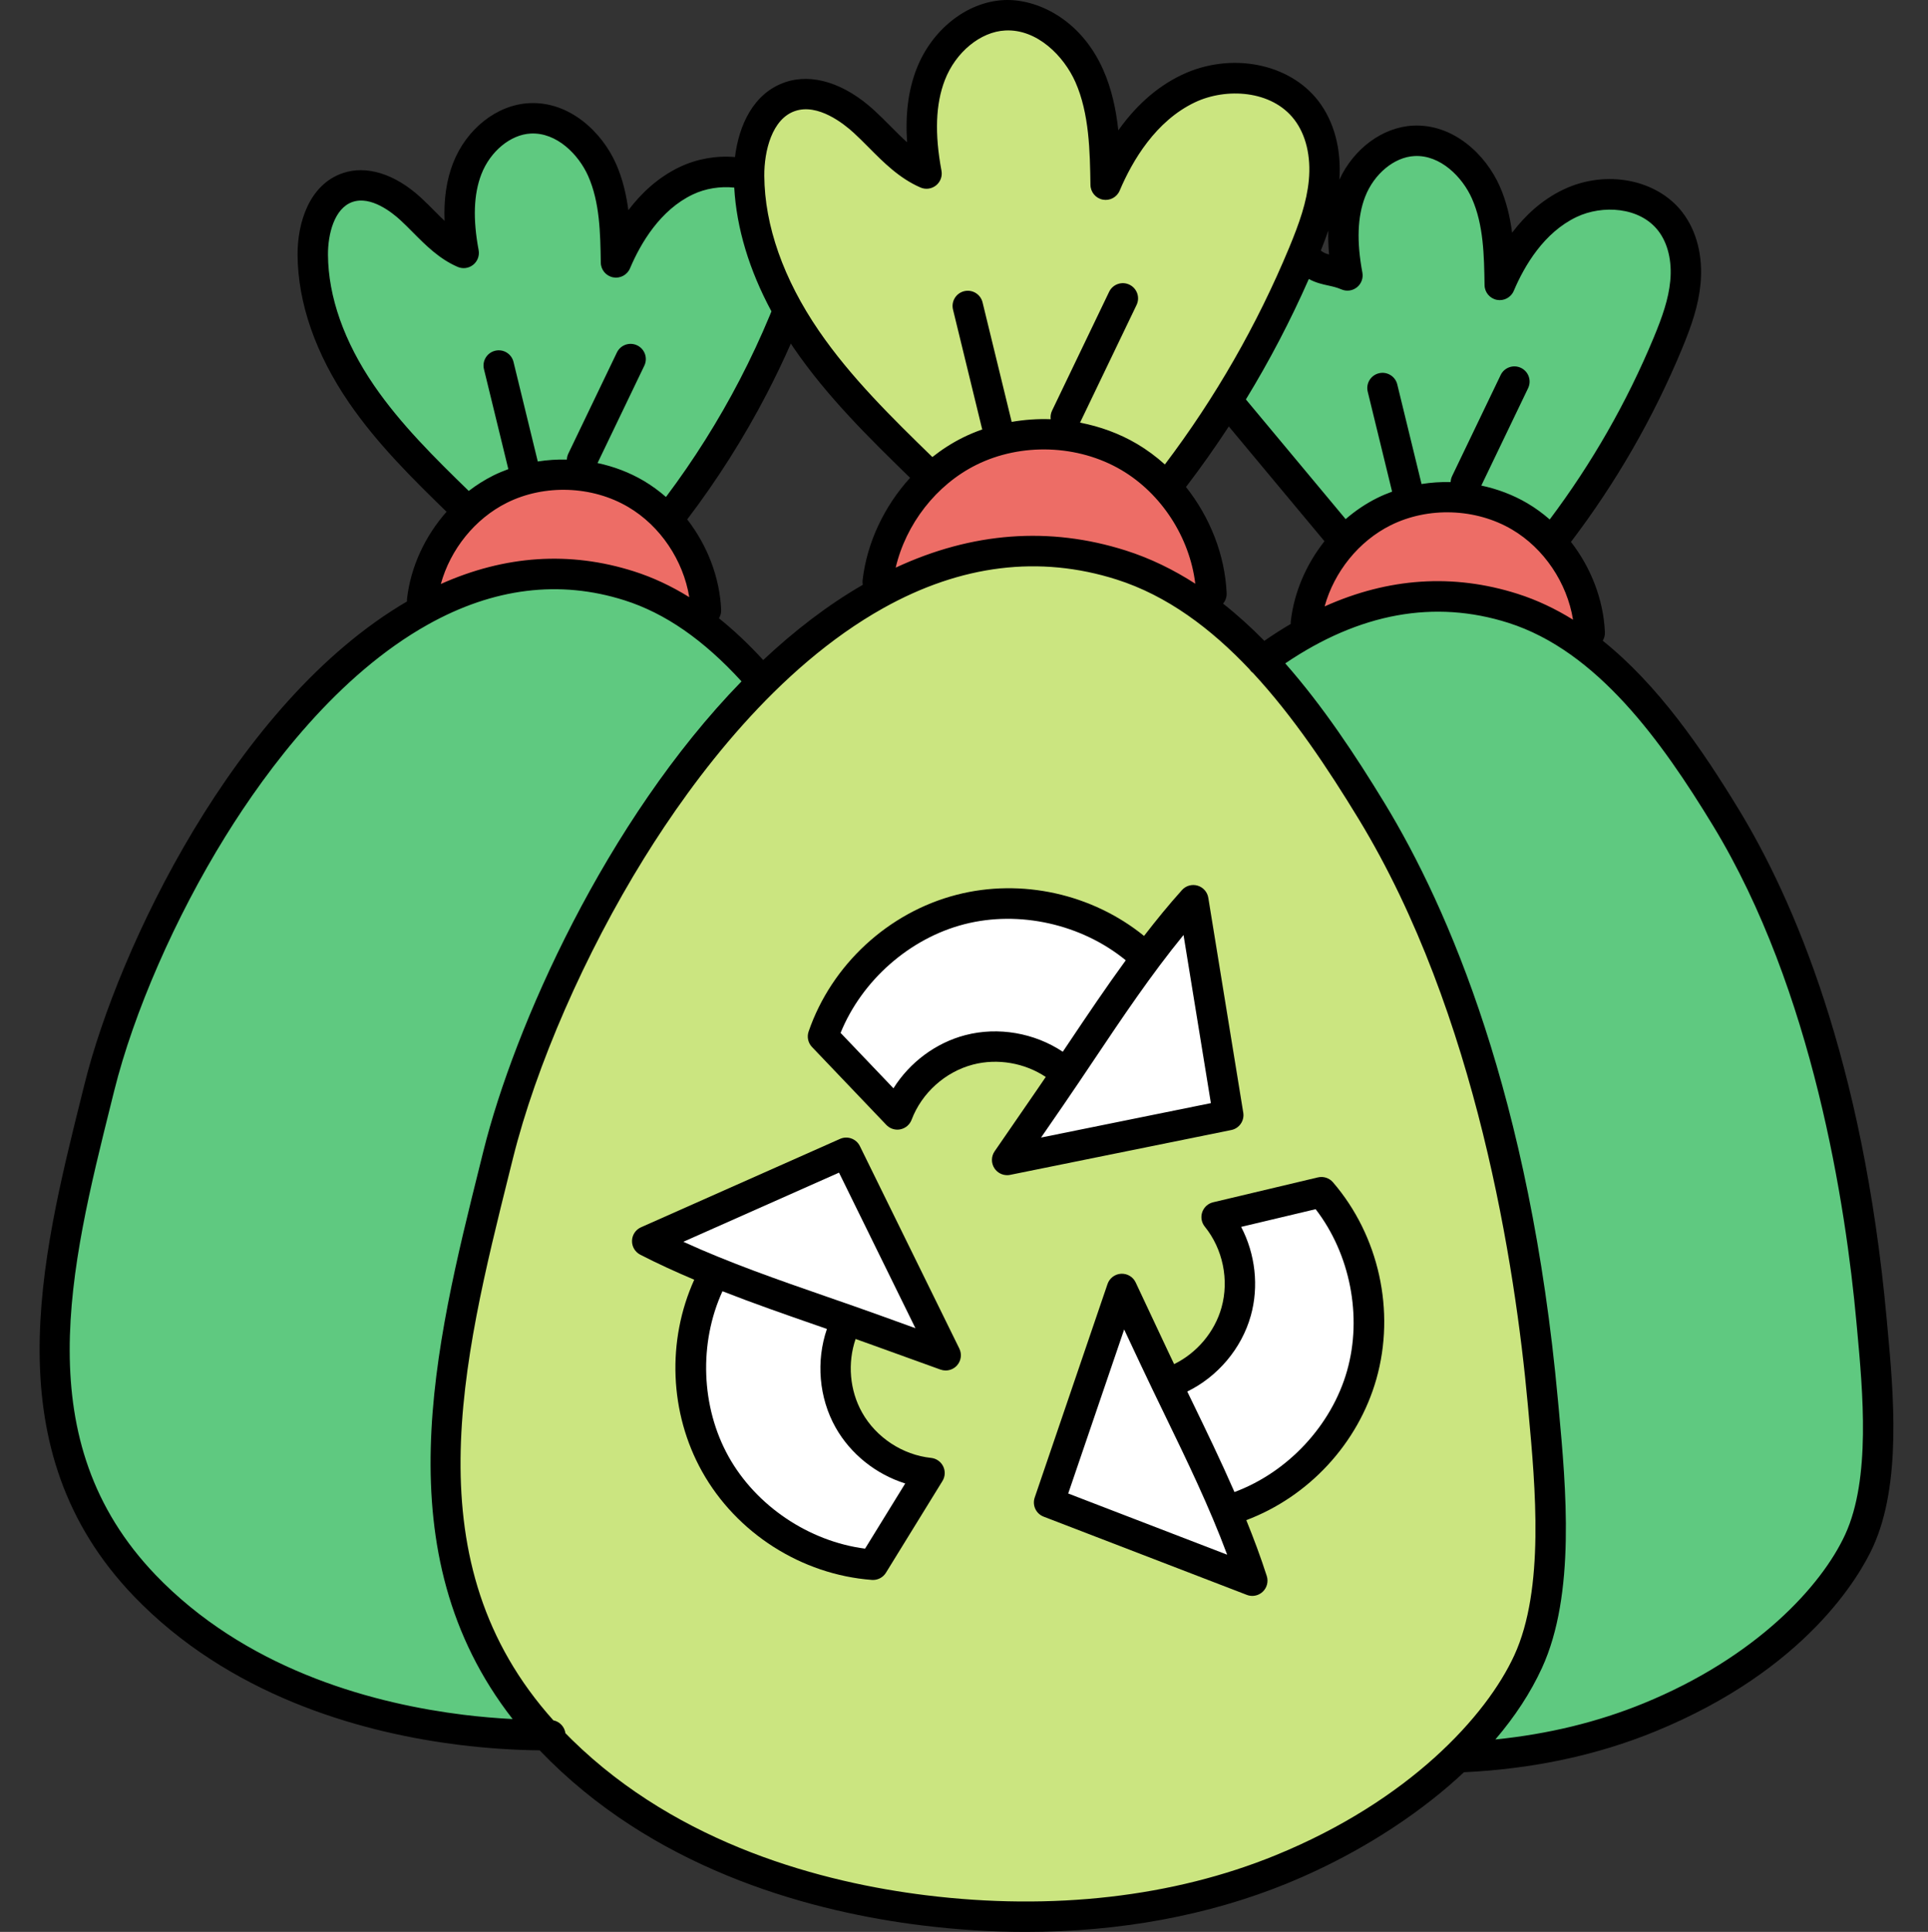 <svg viewBox="-10 0 511 511.998" xmlns="http://www.w3.org/2000/svg"><rect x="-10" y="0" width="511" height="511.998" fill="#333333" stroke="none"/><g fill="#fff"><path d="m319.586 348.168c-2.258 8.051-8.16 15.09-15.785 18.828l-1.773.871.852 1.785c.25.523 1.254 2.602 1.254 2.602 3.535 7.293 7.543 15.562 11.23 23.98l.758 1.73 1.77-.66c14.875-5.527 26.781-18.355 31.066-33.477 4.262-15.016.941-32.098-8.668-44.586l-.789-1.027-23.512 5.582 1.191 2.281c3.559 6.805 4.438 14.855 2.406 22.09zm0 0"/><path d="m300.48 374.027c-1.93-3.973-4.203-8.664-6.418-13.367l-6.402-13.656-17.051 49.98 48.062 18.508-1.547-4.16c-4.754-12.773-10.797-25.242-16.645-37.305zm0 0"/><path d="m270.016 292.008-8.547 12.418 51.746-10.5-8.27-50.824-2.812 3.434c-8.641 10.559-16.352 22.062-23.812 33.191-3.074 4.598-5.664 8.445-8.305 12.281zm0 0"/><path d="m228.496 289.48c4.074-6.5 10.582-11.316 17.863-13.215 2.367-.617 4.836-.934 7.344-.934 5.973 0 11.961 1.801 16.871 5.074l1.668 1.109 1.105-1.672c.402-.602 1.598-2.379 1.598-2.379 4.539-6.77 9.688-14.445 15.043-21.785l1.113-1.527-1.461-1.199c-8.883-7.273-20.73-11.445-32.516-11.445-4.137 0-8.199.504-12.074 1.504-15.117 3.902-28.188 15.387-34.113 29.977l-.484 1.195 16.68 17.48zm0 0"/><path d="m208.129 345.422.312.109c4.258 1.473 9.203 3.184 13.973 4.91l14.188 5.121-23.281-47.402-47.07 20.914 4.031 1.844c12.297 5.625 25.285 10.141 37.848 14.504zm0 0"/><path d="m211.695 350.98-1.863-.664-2.727-.957c-8.828-3.059-16.797-5.844-24.895-9.012l-1.762-.688-.785 1.719c-6.613 14.434-5.961 31.918 1.703 45.637 7.609 13.641 22.035 23.371 37.645 25.398l1.285.168 12.676-20.57-2.453-.77c-7.332-2.301-13.645-7.375-17.312-13.922-4.102-7.301-4.906-16.445-2.152-24.469zm0 0"/></g><path d="m397.105 374.133-.211-2.387c-3.285-35.887-13.52-103.84-45.105-155.758-7.047-11.574-16.621-26.469-28.219-38.977l-.117-.129-.141-.105c-.148-.113-.262-.215-.348-.316l-.148-.258-.148-.156c-11.719-12.402-23.543-20.379-36.141-24.383-7.484-2.375-15.125-3.582-22.711-3.582-13.535 0-27.227 3.816-40.688 11.344-28.605 15.984-50.668 45.258-64.137 67-15.758 25.426-28.832 55.355-34.98 80.059l-.852 3.406c-12.852 51.559-26.141 104.871 12.023 147.375l.449.504.66.125c.828.16 1.469.852 1.59 1.715l.094.652.773.789c.469.48.941.961 1.422 1.43 28.977 28.414 67.664 38.406 95.016 41.785 8.965 1.109 17.949 1.672 26.707 1.672 24.27 0 46.801-4.176 66.965-12.414 35.836-14.637 56.719-37.488 64.312-53.996 8.293-18.043 5.777-45.391 3.934-65.395zm-154.941-13.598c-.387.43-.938.676-1.52.676-.234 0-.469-.043-.691-.121l-18.91-6.832c-.676-.242-5.504-1.965-5.504-1.965l-.656 1.918c-2.371 6.914-1.676 14.809 1.867 21.117 4.031 7.188 11.629 12.184 19.832 13.043.688.066 1.293.492 1.605 1.121.309.629.273 1.359-.098 1.957l-14.984 24.32c-.359.59-1.02.957-1.77.957 0 0-.109-.004-.164-.004-17.973-1.371-34.582-11.988-43.352-27.727-8.363-14.973-9.109-33.293-1.996-49.012l.844-1.867-1.887-.797c-5.219-2.211-9.859-4.363-14.172-6.578-.691-.355-1.121-1.086-1.098-1.871.02-.773.492-1.477 1.203-1.793l52.738-23.418c.266-.117.543-.176.824-.176.781 0 1.477.434 1.82 1.141l26.371 53.66c.367.742.242 1.629-.305 2.25zm15.215-51.133c-.172.031-.316.047-.445.047-.68 0-1.312-.344-1.695-.914-.453-.684-.441-1.598.023-2.27l11.414-16.566c.715-1.047 1.438-2.109 2.148-3.176l1.117-1.668-1.672-1.109c-4.234-2.812-9.391-4.359-14.523-4.359-2.168 0-4.309.273-6.367.809-7.977 2.082-14.73 8.164-17.633 15.855-.254.668-.82 1.148-1.469 1.285-.168.031-.312.043-.445.043-.551 0-1.082-.223-1.461-.629l-19.711-20.66c-.527-.555-.703-1.34-.457-2.059 5.875-17.055 20.371-30.449 37.84-34.953 4.312-1.113 8.789-1.676 13.312-1.676 12.629 0 24.922 4.332 34.605 12.191l1.594 1.293 1.254-1.625c3.5-4.535 6.754-8.473 9.961-12.043.379-.426.926-.672 1.5-.672.191 0 .383.027.566.082.754.223 1.32.859 1.445 1.625l9.258 56.961c.176 1.082-.527 2.098-1.602 2.316zm95.488 55.531c-4.68 16.508-17.109 29.988-33.25 36.066l-1.914.719.766 1.902c2.191 5.434 3.949 10.23 5.371 14.676.238.738.027 1.555-.543 2.094-.375.355-.871.551-1.395.551-.254 0-.488-.043-.723-.137l-53.863-20.73c-1.02-.391-1.539-1.512-1.191-2.547l19.312-56.59c.266-.785.977-1.324 1.805-1.367l.113-.004c.781 0 1.504.457 1.836 1.168l8.555 18.203c.469.988 2.516 5.27 2.516 5.27l1.812-.887c6.566-3.215 11.652-9.289 13.605-16.25 2.223-7.938.383-16.84-4.797-23.234-.441-.547-.57-1.273-.344-1.949.223-.656.762-1.145 1.445-1.309l27.77-6.598c.156-.035.312-.055.469-.055.598 0 1.156.258 1.547.711 11.766 13.664 16.02 32.938 11.098 50.297zm0 0" fill="#cbe580"/><path d="m235.719 122.555 1.258 1.227 1.379-1.094c2.434-1.926 5.02-3.574 7.691-4.906 1.535-.77 3.203-1.469 4.965-2.082l1.867-.652-.629-1.875-.059-.156-7.668-31.453c-.129-.523-.043-1.066.238-1.527.281-.465.73-.793 1.254-.922.16-.039.324-.059.488-.059.938 0 1.746.633 1.965 1.551l7.668 31.469.395 2.035 1.926-.328c2.773-.473 5.574-.711 8.32-.711.543 0 1.09.012 1.637.027l2.363.082-.312-2.344c-.055-.402.004-.789.168-1.137l15.141-31.504c.336-.699 1.059-1.148 1.836-1.148.301 0 .594.066.863.195.496.238.867.656 1.047 1.172.176.508.145 1.055-.09 1.543l-16.105 33.527 2.551.488c5.207 1.004 10.059 2.809 14.422 5.371 2.449 1.441 4.84 3.203 7.109 5.238l1.621 1.449 1.309-1.734c13.473-17.832 24.629-37.289 33.164-57.836 2.816-6.77 4.809-12.504 5.383-18.5.648-6.844-.867-13.055-4.262-17.484-3.746-4.891-10.023-7.695-17.223-7.695-4.012 0-8.109.898-11.543 2.535-10.934 5.188-17.426 16.145-20.949 24.43-.316.754-1.047 1.242-1.867 1.242-.129 0-.262-.016-.379-.035-.957-.191-1.633-1-1.648-1.973-.145-9.055-.305-19.32-4.172-28.047-3.27-7.402-10.621-14.871-19.668-14.871-.281 0-.57.008-.852.023-7.32.367-14.629 6.305-17.777 14.441-2.566 6.676-2.887 14.887-.977 25.09.137.738-.145 1.492-.73 1.961-.359.289-.812.445-1.273.445-.277 0-.551-.059-.801-.164-5.27-2.297-9.262-6.316-13.121-10.203-1.371-1.387-2.668-2.691-4.035-3.945-2.75-2.523-8.227-6.75-14.02-6.75-1.219 0-2.398.191-3.508.57-7.094 2.41-9.559 11.777-9.516 19.066.094 13.598 5.215 28.191 14.82 42.207 8.727 12.727 20.207 23.895 30.336 33.75zm0 0" fill="#cbe580"/><path d="m484.188 352.051-.184-2.012c-2.785-30.488-11.469-88.223-38.312-132.32-13.793-22.676-31.152-46.891-55.32-54.562-6.359-2.023-12.84-3.047-19.266-3.047-13.848 0-27.836 4.727-41.582 14.047l-1.879 1.27 1.5 1.703c10.754 12.219 19.605 26.059 26.117 36.75 16.793 27.598 38.344 77.324 45.68 157.488l.211 2.387c1.887 20.43 4.473 48.418-4.297 67.469-2.891 6.289-6.941 12.5-12.043 18.465l-3.242 3.793 4.965-.5c14.172-1.43 27.566-4.691 39.805-9.699 30.398-12.418 48.102-31.785 54.531-45.766 7.031-15.297 4.883-38.516 3.316-55.465zm0 0" fill="#5fc980"/><path d="m335.371 127.172c3.191 3.828 6.41 7.699 9.746 11.691l1.309 1.566 1.539-1.34c2.43-2.113 5.098-3.902 7.934-5.32 1.121-.559 2.344-1.082 3.746-1.59l1.688-.609-6.887-28.246c-.266-1.09.406-2.195 1.492-2.461.16-.039.324-.059.488-.059.934 0 1.742.637 1.965 1.562l6.879 28.184 1.82-.297c2.082-.336 4.23-.504 6.391-.504.316 0 .637.004.957.012l1.973.043.074-1.973c.008-.285.07-.547.191-.797l12.871-26.781c.336-.703 1.055-1.156 1.828-1.156.305 0 .602.07.883.207.484.234.852.645 1.031 1.156.18.512.148 1.062-.09 1.555l-13.492 28.105 2.492.527c4.18.883 8.09 2.387 11.621 4.469 1.906 1.113 3.793 2.48 5.609 4.062l1.621 1.41 1.289-1.719c11.262-14.988 20.609-31.336 27.789-48.586 2.387-5.754 4.074-10.617 4.543-15.645.547-5.75-.715-10.953-3.551-14.656-3.133-4.086-8.383-6.43-14.406-6.43-3.359 0-6.805.758-9.691 2.129-9.238 4.387-14.699 13.633-17.652 20.613-.32.758-1.062 1.246-1.883 1.246-.129 0-.258-.012-.379-.035-.938-.184-1.629-1.008-1.641-2.004-.133-8.039-.27-16.352-3.52-23.695-2.758-6.203-8.918-12.465-16.461-12.465-.234 0-.465.008-.695.02-6.121.309-12.227 5.281-14.848 12.086-2.168 5.621-2.441 12.543-.828 21.176.141.738-.141 1.492-.738 1.965-.352.285-.797.441-1.254.441-.281 0-.555-.059-.812-.172-1.375-.602-2.641-.875-3.914-1.152-1.387-.301-2.953-.645-4.543-1.52l-1.914-1.051-.879 1.996c-4.816 10.918-10.387 21.578-16.559 31.688l-.746 1.223.918 1.102c4.469 5.348 8.75 10.488 13.02 15.617zm0 0" fill="#5fc980"/><path d="m186.602 49.609-.098-1.695-1.688-.18c-.789-.086-1.602-.133-2.41-.133-3.383 0-6.707.734-9.609 2.121-9.246 4.387-14.703 13.637-17.652 20.609-.324.758-1.059 1.246-1.871 1.246-.129 0-.262-.016-.402-.043-.934-.18-1.621-1.004-1.637-1.957-.125-8.051-.25-16.375-3.523-23.738-2.75-6.207-8.91-12.465-16.473-12.465-.23 0-.457.004-.688.016-6.102.309-12.207 5.277-14.844 12.09-2.164 5.613-2.434 12.539-.82 21.184.145.73-.137 1.48-.727 1.949-.363.289-.816.445-1.277.445-.277 0-.551-.059-.801-.164-4.504-1.961-7.914-5.391-11.254-8.75l-.504-.504c-.988-.992-1.926-1.93-2.91-2.828-2.309-2.113-6.898-5.668-11.703-5.668-1.012 0-1.984.16-2.902.473-5.875 2-7.922 9.539-7.875 15.922.062 11.492 4.398 23.844 12.539 35.719 7.422 10.832 17.379 20.508 25.379 28.285l1.238 1.207 1.375-1.055c1.98-1.523 4.062-2.832 6.203-3.887 1.094-.547 2.32-1.07 3.762-1.602l1.672-.621-6.887-28.234c-.129-.52-.043-1.066.238-1.527.281-.465.73-.793 1.254-.922.164-.039.328-.059.488-.059.934 0 1.742.641 1.965 1.551l6.867 28.176 1.816-.285c2.133-.332 4.328-.504 6.523-.504.277 0 .559.004.836.008l1.926.039.109-1.922c.02-.309.086-.582.207-.828l12.859-26.789c.344-.711 1.047-1.156 1.836-1.156.305 0 .602.07.871.199.496.238.867.656 1.051 1.172.176.508.145 1.055-.094 1.543l-13.5 28.102 2.484.531c4.211.898 8.125 2.402 11.633 4.465 1.914 1.133 3.805 2.504 5.613 4.078l1.621 1.41 1.289-1.719c7.441-9.906 14.086-20.461 19.746-31.371 2.938-5.645 5.637-11.441 8.016-17.18.105-.242.203-.488.301-.734l.5-1.223-.449-.832c-5.801-10.789-9.039-21.543-9.621-31.965zm0 0" fill="#5fc980"/><path d="m156.137 157.184c-6.332-2.012-12.797-3.031-19.219-3.031-11.461 0-23.059 3.23-34.461 9.602-24.273 13.57-42.992 38.418-54.426 56.875-13.367 21.562-24.473 46.977-29.711 67.988l-.719 2.891c-11.148 44.711-22.68 90.949 12.258 127.336.691.715 1.395 1.438 2.121 2.145 24.594 24.105 57.418 32.582 80.625 35.449 4.23.523 8.652.91 13.148 1.152l4.383.23-2.695-3.457c-33.715-43.246-20.168-97.555-8.219-145.473l.84-3.387c8.676-34.824 33.625-88.336 67.902-123.527l1.316-1.352-1.273-1.395c-10.32-11.297-20.746-18.508-31.871-22.047zm0 0" fill="#5fc980"/><path d="m408.887 163.91c-1.68-10.367-8.242-20.062-17.129-25.293-5.371-3.168-11.668-4.844-18.199-4.844-5.594 0-11.074 1.258-15.855 3.637-8.906 4.434-15.84 12.945-18.547 22.77l-1.129 4.094 3.875-1.738c9.645-4.328 19.441-6.52 29.117-6.52 6.84 0 13.762 1.098 20.574 3.262 4.824 1.535 9.625 3.773 14.266 6.652l3.73 2.316zm0 0" fill="#ed6d66"/><path d="m263.77 144.004c7.992 0 16.062 1.277 23.988 3.793 6.086 1.934 12.129 4.816 17.961 8.574l3.582 2.309-.512-4.23c-1.574-12.945-9.449-25.055-20.551-31.602-6.375-3.758-13.84-5.742-21.586-5.742-6.629 0-13.133 1.492-18.801 4.312-10.969 5.461-19.555 16.406-22.406 28.566l-.938 4.004 3.73-1.734c11.773-5.477 23.727-8.25 35.531-8.25zm0 0" fill="#ed6d66"/><path d="m136.852 150.07c6.832 0 13.734 1.09 20.52 3.246 4.797 1.52 9.598 3.754 14.258 6.645l3.734 2.316-.707-4.34c-1.688-10.363-8.25-20.055-17.129-25.293-5.379-3.164-11.672-4.836-18.203-4.836-5.59 0-11.074 1.258-15.852 3.641-8.914 4.43-15.852 12.949-18.559 22.789l-1.125 4.09 3.871-1.73c9.672-4.332 19.496-6.527 29.191-6.527zm0 0" fill="#ed6d66"/><path d="m490.227 351.492-.184-2.008c-6.27-68.617-24.758-111.242-39.168-134.918-9.816-16.133-21.422-33.023-36.086-44.758.398-.656.613-1.434.578-2.258-.379-8.609-3.676-17.082-9-23.93 11.922-15.672 21.801-32.828 29.359-51.008 2.594-6.246 4.438-11.598 4.984-17.398.691-7.277-1.008-13.996-4.781-18.918-6.742-8.801-20.285-11.418-31.508-6.09-5.746 2.727-10.215 6.934-13.652 11.469-.543-4.168-1.516-8.344-3.281-12.328-3.711-8.379-12.27-16.582-23.004-16.047-8.035.406-15.68 6.082-19.496 14.316.57-8.023-1.383-15.395-5.551-20.832-7.73-10.086-23.285-13.078-36.188-6.953-7.242 3.438-12.738 8.922-16.848 14.719-.586-5.43-1.723-10.906-4.016-16.078-5.922-13.367-17.535-18.883-26.367-18.449-9.797.492-19.09 7.855-23.125 18.316-2.16 5.594-2.98 11.984-2.473 19.375-1.504-1.344-2.973-2.824-4.477-4.34-1.363-1.371-2.773-2.789-4.246-4.137-7.828-7.176-16.422-9.891-23.582-7.449-8.434 2.875-12.293 11.426-13.316 19.836-5.004-.426-10.113.484-14.609 2.617-5.746 2.727-10.215 6.934-13.652 11.469-.547-4.164-1.516-8.34-3.281-12.328-3.715-8.375-12.297-16.582-23.004-16.043-8.566.43-16.684 6.844-20.199 15.961-1.719 4.457-2.461 9.492-2.223 15.238-.895-.848-1.789-1.746-2.695-2.66-1.164-1.172-2.367-2.383-3.629-3.539-6.824-6.254-14.359-8.609-20.656-6.461-8.918 3.039-12.039 13.203-11.984 21.703.078 12.711 4.785 26.234 13.605 39.109 7.426 10.836 16.758 20.059 25.883 28.941-5.688 6.422-9.5 14.547-10.473 23.012-.031.258-.031.508-.012.758-45.676 26.656-76.59 92.234-85.43 127.754l-.723 2.887c-11.008 44.152-23.488 94.195 13.758 132.988.734.766 1.488 1.527 2.262 2.285 25.797 25.289 59.988 34.152 84.125 37.137 7.105.875 14.211 1.344 21.18 1.43.082.086.156.172.238.254v.004c.863.895 1.742 1.785 2.648 2.672 30.191 29.598 70.238 39.977 98.516 43.473 9.27 1.145 18.43 1.715 27.426 1.715 24.863 0 48.438-4.344 69.281-12.863 9.758-3.988 24.383-11.109 38.652-22.402 2.914-2.305 5.641-4.656 8.199-7.055 18.168-.855 35.199-4.477 50.633-10.785 40.309-16.473 54.387-41.551 57.742-48.848 7.703-16.75 5.477-40.914 3.848-58.555zm-176.062-191.523c.621-.746.988-1.707.945-2.75-.449-10.164-4.414-20.148-10.781-28.164.023-.023.047-.039.066-.066 3.957-5.188 7.719-10.516 11.289-15.973 3.871 4.641 7.613 9.137 11.352 13.625 4.586 5.508 9.172 11.016 14.004 16.797-4.828 6.102-8.043 13.5-8.926 21.172-.031.254-.027.504-.012.746-2.34 1.371-4.672 2.863-7 4.48-3.48-3.539-7.121-6.852-10.938-9.867zm-121.879 14.957c-3.871-4.215-7.777-7.895-11.734-11.07.402-.66.617-1.438.582-2.27-.379-8.609-3.676-17.078-8.996-23.93 7.941-10.441 15.043-21.648 21.105-33.32 2.25-4.34 4.383-8.789 6.363-13.281.258.391.508.785.777 1.172 8.82 12.879 19.973 23.836 30.828 34.406-6.84 7.52-11.438 17.141-12.594 27.176-.047.406-.012.797.059 1.18-9.336 5.398-18.145 12.184-26.391 19.938zm-67.922-41.691c9.953-4.953 22.57-4.508 32.145 1.137 8.512 5.016 14.586 14.129 16.176 23.891-4.793-2.977-9.684-5.258-14.715-6.855-16.957-5.387-34.121-4.246-51.129 3.363 2.52-9.156 9.031-17.309 17.523-21.535zm124.379-10.023c11.91-5.93 27.012-5.398 38.477 1.359 10.637 6.266 18.094 17.867 19.582 30.125-5.754-3.711-11.883-6.723-18.438-8.805-20.215-6.418-40.691-4.883-60.969 4.547 2.707-11.551 10.738-21.945 21.348-27.227zm109.852 15.988c9.953-4.953 22.57-4.504 32.148 1.137 8.512 5.016 14.586 14.133 16.176 23.898-4.617-2.867-9.508-5.207-14.715-6.863-17.035-5.406-34.16-4.273-51.125 3.34 2.527-9.148 9.031-17.289 17.516-21.512zm-8.957-63.051c1.164-.93 1.723-2.43 1.449-3.895-1.543-8.254-1.309-14.82.723-20.086 2.355-6.094 7.734-10.543 13.082-10.809 6.887-.363 12.719 5.59 15.23 11.258 3.094 6.984 3.223 15.105 3.348 22.961.031 1.902 1.391 3.527 3.262 3.891 1.859.363 3.738-.629 4.48-2.383 2.828-6.672 8.012-15.484 16.672-19.594 6.777-3.215 16.727-2.711 21.648 3.711 2.531 3.305 3.652 8.012 3.156 13.25-.457 4.801-2.09 9.496-4.406 15.066-7.125 17.133-16.398 33.316-27.543 48.152-1.836-1.602-3.805-3.047-5.902-4.281-3.77-2.223-7.922-3.789-12.227-4.703l12.398-25.809c.965-2.008.117-4.418-1.887-5.379-2.008-.965-4.418-.121-5.383 1.887l-12.867 26.785c-.246.512-.371 1.051-.391 1.586-2.582-.055-5.164.117-7.711.52l-6.434-26.391c-.523-2.164-2.707-3.492-4.871-2.961-2.164.527-3.488 2.707-2.961 4.871l6.461 26.5c-1.348.496-2.676 1.047-3.961 1.688-3.004 1.492-5.805 3.391-8.355 5.594-4.613-5.523-9.02-10.812-13.418-16.098-4.27-5.129-8.551-10.27-13.02-15.621 6.258-10.25 11.836-20.914 16.68-31.918 1.824.996 3.574 1.387 5.086 1.715 1.195.262 2.324.508 3.539 1.035 1.371.598 2.953.387 4.121-.543zm-7.375-8.699c-.863-.23-1.523-.508-2.191-1.039.727-1.82 1.395-3.586 1.984-5.316-.059 2.027 0 4.133.207 6.355zm-141.543-38.027c6.078-2.074 12.891 3.34 15.535 5.762 1.332 1.219 2.613 2.512 3.973 3.875 4 4.027 8.137 8.195 13.734 10.629 1.371.594 2.953.387 4.121-.547 1.164-.93 1.727-2.426 1.449-3.895-1.84-9.836-1.551-17.688.887-24.004 2.863-7.418 9.445-12.836 16.008-13.164 8.453-.449 15.543 6.785 18.594 13.66 3.699 8.348 3.855 18.402 3.996 27.273.031 1.906 1.391 3.531 3.262 3.895 1.867.363 3.738-.629 4.48-2.383 3.371-7.957 9.57-18.477 19.953-23.406 8.227-3.906 20.32-3.266 26.328 4.57 3.086 4.027 4.453 9.738 3.852 16.082-.543 5.738-2.484 11.312-5.23 17.922-8.496 20.438-19.574 39.742-32.922 57.398-2.289-2.062-4.773-3.906-7.422-5.469-4.629-2.727-9.754-4.586-15.059-5.613l14.98-31.184c.965-2.008.117-4.414-1.891-5.379-2.004-.965-4.414-.121-5.379 1.887l-15.129 31.5c-.352.734-.461 1.52-.359 2.27-3.469-.125-6.945.125-10.359.711-.008-.059-.008-.113-.023-.168l-7.68-31.512c-.527-2.16-2.707-3.488-4.871-2.961s-3.488 2.707-2.961 4.871l7.68 31.512c.023.09.059.168.086.254-1.777.621-3.52 1.344-5.203 2.184-2.848 1.418-5.531 3.152-8.035 5.133-10.66-10.379-21.633-21.125-30.078-33.453-9.383-13.688-14.383-27.898-14.465-41.086-.043-6.625 2.066-15.094 8.148-17.164zm-111.594 72.711c-7.91-11.539-12.129-23.504-12.199-34.602-.031-5.43 1.656-12.359 6.523-14.02 4.875-1.66 10.441 2.785 12.609 4.773 1.125 1.027 2.211 2.121 3.355 3.277 3.445 3.465 7.004 7.051 11.867 9.164 1.371.598 2.957.387 4.121-.543 1.168-.93 1.727-2.43 1.453-3.895-1.547-8.25-1.309-14.82.719-20.086 2.352-6.094 7.734-10.539 13.082-10.809 6.914-.352 12.719 5.594 15.23 11.258 3.094 6.984 3.223 15.105 3.348 22.961.027 1.902 1.391 3.527 3.258 3.891 1.863.363 3.742-.629 4.484-2.383 2.824-6.668 8.012-15.484 16.672-19.594 3.309-1.574 7.25-2.203 10.957-1.809.598 10.711 3.965 21.855 9.859 32.801-.141.348-.277.691-.418 1.035-2.398 5.77-5.078 11.512-7.965 17.066-5.645 10.871-12.23 21.316-19.57 31.09-1.84-1.602-3.812-3.047-5.91-4.285-3.77-2.223-7.922-3.789-12.227-4.703l12.398-25.809c.965-2.008.117-4.418-1.891-5.379-2.008-.965-4.414-.121-5.379 1.887l-12.867 26.789c-.246.512-.371 1.047-.391 1.582-2.582-.055-5.168.117-7.711.516l-6.434-26.387c-.527-2.164-2.703-3.492-4.871-2.961-2.164.527-3.488 2.707-2.961 4.871l6.461 26.5c-1.352.496-2.68 1.047-3.965 1.684-2.301 1.148-4.484 2.527-6.527 4.098-8.922-8.688-18.062-17.688-25.113-27.98zm23.727 352.32c-22.906-2.832-55.285-11.184-79.473-34.895-.715-.699-1.41-1.402-2.09-2.113-34.16-35.574-22.766-81.266-11.746-125.449l.719-2.891c5.176-20.797 16.191-46 29.469-67.426 11.316-18.258 29.82-42.824 53.703-56.176 17.375-9.715 34.902-11.871 52.094-6.41 10.754 3.414 20.922 10.457 31.008 21.484-36.043 37.008-60.242 91.645-68.406 124.441l-.844 3.395c-12.109 48.547-25.727 103.168 8.578 147.172-4.316-.23-8.66-.598-13.012-1.133zm215.25 37.219c-27.113 11.082-59.156 14.754-92.668 10.613-27.043-3.34-65.281-13.207-93.863-41.23-.586-.57-1.145-1.148-1.711-1.727-.238-1.703-1.527-3.078-3.191-3.398-37.453-41.723-24.297-94.496-11.562-145.566l.848-3.395c6.102-24.523 19.09-54.238 34.738-79.492 13.352-21.543 35.188-50.535 63.406-66.309 20.613-11.52 41.41-14.074 61.824-7.594 13.41 4.258 25.039 12.996 35.285 23.844.039.055.062.113.102.168.23.309.504.562.797.785 10.684 11.527 19.855 25.32 27.977 38.66 31.391 51.59 41.551 119.191 44.816 154.895l.219 2.379c1.82 19.758 4.312 46.816-3.766 64.383-7.434 16.156-27.949 38.559-63.25 52.984zm150.949-84.992c-6.273 13.637-23.609 32.551-53.469 44.754-12.098 4.945-25.262 8.148-39.246 9.559 5.207-6.09 9.344-12.418 12.34-18.934 8.98-19.527 6.375-47.828 4.473-68.492l-.223-2.371c-7.359-80.559-29.055-130.578-45.957-158.355-7.691-12.637-16.324-25.672-26.324-37.031 19.684-13.344 39.555-16.965 59.117-10.75 23.531 7.473 40.617 31.34 54.227 53.699 26.633 43.766 35.254 101.152 38.023 131.461l.188 2.016c1.543 16.73 3.656 39.652-3.148 54.445zm0 0"/><path d="m319.516 294.887-9.266-56.953c-.25-1.531-1.355-2.785-2.844-3.223-1.492-.438-3.098.02-4.137 1.176-3.512 3.91-6.836 7.992-10.051 12.156-13.734-11.148-32.496-15.336-49.676-10.906-18.109 4.672-33.141 18.559-39.227 36.242-.488 1.426-.145 3.004.895 4.094l19.707 20.656c.77.805 1.828 1.25 2.918 1.25.27 0 .535-.027.801-.082 1.359-.277 2.48-1.23 2.973-2.527 2.684-7.109 8.922-12.719 16.277-14.637 6.523-1.699 13.688-.434 19.281 3.281-.715 1.051-1.43 2.109-2.145 3.148l-11.406 16.562c-.934 1.355-.949 3.141-.043 4.512.754 1.145 2.027 1.809 3.363 1.809.266 0 .531-.027.801-.082l58.598-11.879c2.121-.43 3.527-2.457 3.18-4.598zm-73.664-20.555c-7.855 2.047-14.758 7.242-19.051 14.09l-14.012-14.684c5.641-13.883 18.262-25.051 32.766-28.789 14.602-3.766 31.152-.008 42.816 9.551-5.258 7.211-10.223 14.594-15.09 21.855-.527.785-1.07 1.59-1.602 2.383-7.492-4.984-17.094-6.684-25.828-4.406zm20.066 27.148 5.746-8.34c2.805-4.074 5.605-8.254 8.316-12.297 7.461-11.129 15.133-22.574 23.703-33.047l7.25 44.559zm0 0"/><path d="m339.301 312.035-27.777 6.598c-1.348.32-2.438 1.309-2.883 2.621-.449 1.312-.191 2.762.684 3.84 4.785 5.906 6.48 14.121 4.426 21.438-1.82 6.488-6.527 12.035-12.559 14.992-.547-1.148-1.102-2.297-1.637-3.441l-8.551-18.199c-.695-1.488-2.227-2.398-3.871-2.312-1.641.09-3.062 1.168-3.594 2.723l-19.301 56.59c-.699 2.051.344 4.285 2.367 5.062l53.852 20.73c.469.184.961.27 1.449.27 1.012 0 2.004-.383 2.766-1.102 1.129-1.062 1.547-2.684 1.074-4.16-1.605-5.008-3.453-9.938-5.426-14.812 16.551-6.234 29.629-20.32 34.473-37.395 5.102-17.992.695-37.977-11.504-52.148-.984-1.145-2.527-1.641-3.988-1.293zm-66.18 83.777 14.828-43.469 4.305 9.164c2.105 4.48 4.301 9.012 6.422 13.391 5.848 12.055 11.855 24.449 16.574 37.133zm73.914-32.535c-4.113 14.504-15.711 26.898-29.848 32.148-3.57-8.172-7.441-16.18-11.254-24.043-.414-.855-.836-1.73-1.254-2.594 8.082-3.957 14.395-11.387 16.832-20.078 2.195-7.816 1.195-16.395-2.555-23.559l19.746-4.691c9.145 11.875 12.418 28.406 8.332 42.816zm0 0"/><path d="m217.898 303.738c-.957-1.945-3.281-2.785-5.254-1.906l-52.738 23.418c-1.422.629-2.352 2.02-2.395 3.57-.047 1.551.805 2.988 2.184 3.699 4.676 2.406 9.465 4.586 14.309 6.637-7.297 16.113-6.582 35.32 2.066 50.816 9.113 16.332 26.363 27.348 45.012 28.742.102.008.199.012.301.012 1.391 0 2.695-.719 3.43-1.918l14.977-24.305c.73-1.18.797-2.652.188-3.895-.613-1.242-1.82-2.086-3.199-2.23-7.559-.793-14.566-5.402-18.289-12.027-3.301-5.879-3.895-13.133-1.719-19.488 1.199.426 2.398.852 3.59 1.281l18.914 6.828c.449.16.91.238 1.367.238 1.129 0 2.227-.473 3.008-1.344 1.094-1.223 1.34-2.992.613-4.465zm-6.441 74.559c3.977 7.078 10.75 12.438 18.465 14.855l-10.645 17.277c-14.863-1.93-28.867-11.305-36.164-24.383-7.348-13.164-7.914-30.129-1.629-43.84 8.305 3.254 16.711 6.18 24.969 9.047.898.312 1.805.629 2.715.945-2.922 8.512-2.129 18.227 2.289 26.098zm11.641-29.738c-4.652-1.68-9.406-3.328-14.004-4.922-12.66-4.391-25.676-8.91-37.98-14.539l41.258-18.324 20.254 41.227zm0 0"/></svg>